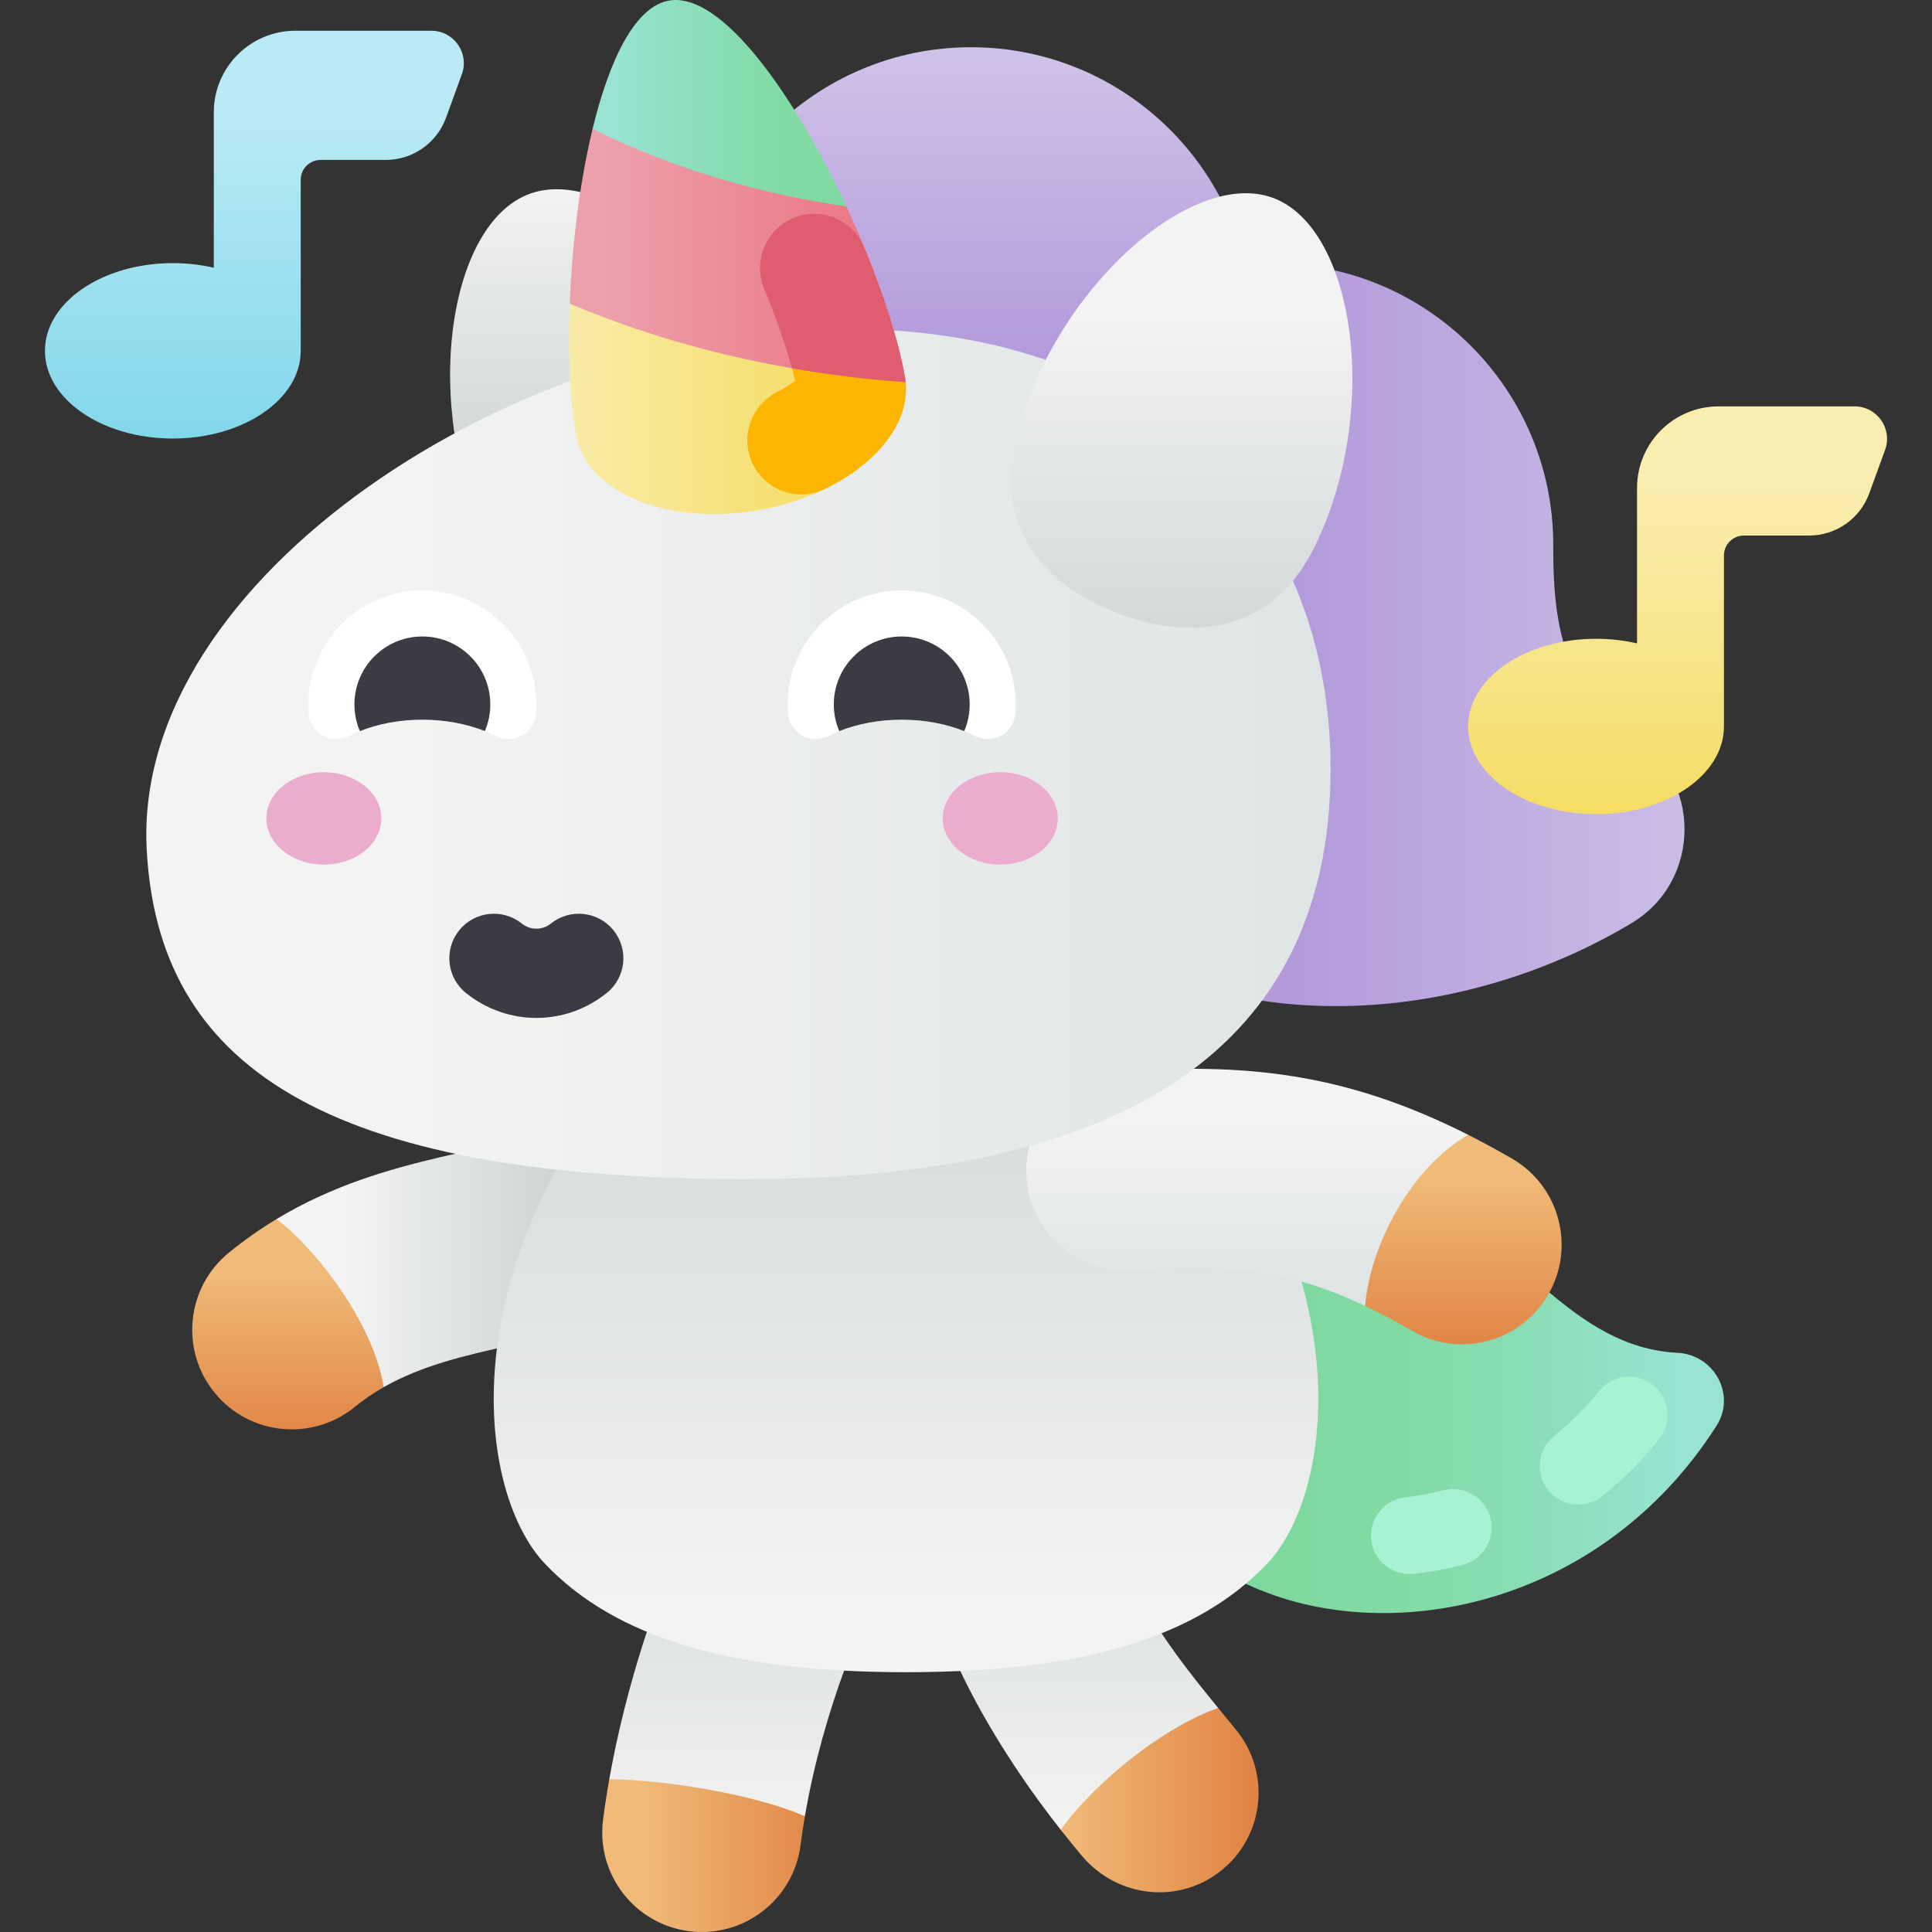 <svg id="Capa_1" enable-background="new 0 0 502 502" height="512" viewBox="0 0 502 502" width="512" xmlns="http://www.w3.org/2000/svg" xmlns:xlink="http://www.w3.org/1999/xlink"><rect x="0" y="0" width="502" height="502" fill="#333333" stroke="none"/><linearGradient id="lg1"><stop offset="0" stop-color="#7ed99e"/><stop offset=".253" stop-color="#81daa3"/><stop offset=".573" stop-color="#88ddb3"/><stop offset=".926" stop-color="#95e2cd"/><stop offset="1" stop-color="#98e3d3"/></linearGradient><linearGradient id="SVGID_1_" gradientTransform="matrix(-1 0 0 1 301.538 0)" gradientUnits="userSpaceOnUse" x1="-32.914" x2="-134.358" xlink:href="#lg1" y1="362.882" y2="362.882"/><linearGradient id="lg2"><stop offset="0" stop-color="#cdd4d4"/><stop offset="1" stop-color="#f3f3f3"/></linearGradient><linearGradient id="SVGID_2_" gradientUnits="userSpaceOnUse" x1="198.678" x2="198.678" xlink:href="#lg2" y1="368.65" y2="479.413"/><linearGradient id="SVGID_3_" gradientUnits="userSpaceOnUse" x1="276.773" x2="276.773" xlink:href="#lg2" y1="359.667" y2="478.182"/><linearGradient id="lg3"><stop offset="0" stop-color="#e08243"/><stop offset="1" stop-color="#f0bb78"/></linearGradient><linearGradient id="SVGID_4_" gradientUnits="userSpaceOnUse" x1="327.019" x2="275.609" xlink:href="#lg3" y1="467.744" y2="467.744"/><linearGradient id="SVGID_5_" gradientUnits="userSpaceOnUse" x1="144.569" x2="89.977" xlink:href="#lg2" y1="324.547" y2="324.547"/><linearGradient id="SVGID_6_" gradientUnits="userSpaceOnUse" x1="74.819" x2="74.819" xlink:href="#lg3" y1="375.856" y2="329.698"/><linearGradient id="lg4"><stop offset="0" stop-color="#b39bdb"/><stop offset="1" stop-color="#d0c3e8"/></linearGradient><linearGradient id="SVGID_7_" gradientTransform="matrix(-1 0 0 1 301.538 0)" gradientUnits="userSpaceOnUse" x1="-36.503" x2="-153.941" xlink:href="#lg4" y1="164.917" y2="164.917"/><linearGradient id="SVGID_8_" gradientTransform="matrix(-1 0 0 1 301.538 0)" gradientUnits="userSpaceOnUse" x1="49.238" x2="49.238" xlink:href="#lg4" y1="92.249" y2="11.219"/><linearGradient id="SVGID_9_" gradientTransform="matrix(-1 0 0 1 302 0)" gradientUnits="userSpaceOnUse" x1="140.691" x2="140.691" xlink:href="#lg2" y1="127.175" y2="46.107"/><linearGradient id="SVGID_10_" gradientTransform="matrix(-1 0 0 1 301.538 0)" gradientUnits="userSpaceOnUse" x1="66.127" x2="66.127" xlink:href="#lg2" y1="247.148" y2="416.748"/><linearGradient id="lg5"><stop offset="0" stop-color="#d9e0e0"/><stop offset="1" stop-color="#f3f3f3"/></linearGradient><linearGradient id="SVGID_11_" gradientUnits="userSpaceOnUse" x1="324.066" x2="324.066" xlink:href="#lg5" y1="348.542" y2="291.789"/><linearGradient id="SVGID_12_" gradientTransform="matrix(-1 0 0 1 301.538 0)" gradientUnits="userSpaceOnUse" x1="-114.994" x2="196.803" xlink:href="#lg5" y1="195.899" y2="195.899"/><linearGradient id="lg6"><stop offset="0" stop-color="#f4d952"/><stop offset="1" stop-color="#f9edaf"/></linearGradient><linearGradient id="SVGID_13_" gradientTransform="matrix(-1 0 0 1 302 0)" gradientUnits="userSpaceOnUse" x1="64.4" x2="164.446" xlink:href="#lg6" y1="105.045" y2="105.045"/><linearGradient id="SVGID_14_" gradientTransform="matrix(-1 0 0 1 301.538 0)" gradientUnits="userSpaceOnUse" x1="63.935" x2="143.84" y1="66.227" y2="66.227"><stop offset="0" stop-color="#ec6f80"/><stop offset="1" stop-color="#eca0aa"/></linearGradient><linearGradient id="SVGID_15_" gradientTransform="matrix(-1 0 0 1 301.538 0)" gradientUnits="userSpaceOnUse" x1="79.604" x2="141.238" xlink:href="#lg1" y1="26.819" y2="26.819"/><linearGradient id="SVGID_16_" gradientTransform="matrix(-1 0 0 1 302 0)" gradientUnits="userSpaceOnUse" x1="-5.031" x2="-5.031" xlink:href="#lg2" y1="178.432" y2="82.473"/><linearGradient id="SVGID_17_" gradientUnits="userSpaceOnUse" x1="435.902" x2="435.902" xlink:href="#lg6" y1="232.57" y2="126.995"/><linearGradient id="SVGID_18_" gradientUnits="userSpaceOnUse" x1="66.098" x2="66.098" y1="134.965" y2="29.389"><stop offset="0" stop-color="#74d2e8"/><stop offset="1" stop-color="#baeaf5"/></linearGradient><linearGradient id="SVGID_19_" gradientUnits="userSpaceOnUse" x1="380.239" x2="380.239" xlink:href="#lg3" y1="352.015" y2="305.449"/><linearGradient id="SVGID_20_" gradientUnits="userSpaceOnUse" x1="217.224" x2="166.243" xlink:href="#lg3" y1="482.144" y2="482.144"/><g><path d="m324.193 411.734c-27.594-12.867-39.532-45.667-26.665-73.261s45.667-39.532 73.261-26.665c23.78 11.089 37.604 38.299 65.076 39.694 9.562.486 15.297 10.929 10.137 18.993-30.46 47.603-86.29 57.802-121.809 41.239z" fill="url(#SVGID_1_)"/><g fill="#a7f2d2"><path d="m366.213 408.981c-5.061 0-9.402-3.827-9.936-8.971-.568-5.493 3.424-10.408 8.917-10.977 3.237-.335 6.562-.939 9.88-1.795 5.346-1.38 10.801 1.839 12.18 7.187s-1.839 10.801-7.188 12.18c-4.277 1.103-8.588 1.884-12.811 2.322-.35.036-.698.054-1.042.054z"/><path d="m410.069 390.934c-2.924 0-5.821-1.276-7.797-3.732-3.462-4.303-2.78-10.598 1.522-14.06 4.27-3.435 8.213-7.38 11.721-11.726 3.47-4.298 9.767-4.967 14.062-1.501 4.298 3.469 4.97 9.765 1.501 14.063-4.403 5.456-9.364 10.417-14.746 14.748-1.848 1.485-4.062 2.208-6.263 2.208z"/></g><path d="m234.814 378.035c-7.823-11.953-23.855-15.301-35.811-7.477-4.001 2.619-14.627 9.575-27.376 43.391-5.81 15.411-10.499 32.515-13.313 48.339 5.589 11.812 35.541 20.971 50.823 9.636 4.814-28.119 15.817-53.502 20.32-59.622 10.206-8.249 12.697-23.053 5.357-34.267z" fill="url(#SVGID_2_)"/><path d="m275.609 475.45c20.459-1.103 35.088-13.162 40.918-31.65-14.674-17.941-29.191-37.042-27.723-59.292.94-14.255-9.854-26.574-24.11-27.514-14.272-.949-26.576 9.855-27.515 24.109-2.485 37.674 24.747 76.96 38.43 94.347z" fill="url(#SVGID_3_)"/><path d="m316.527 443.8c-13.636 4.68-31.64 18.736-40.918 31.65 2.293 2.914 4.208 5.217 5.536 6.79 9.255 10.959 25.334 12.681 36.405 3.604 11.048-9.057 12.662-25.357 3.604-36.405-1.531-1.868-3.08-3.747-4.627-5.639z" fill="url(#SVGID_4_)"/><path d="m184.007 303.771c-5.944-12.991-21.293-18.706-34.285-12.762-19.402 8.877-49.081 8.373-77.879 25.755-2.641 18.301 12.814 37.151 27.851 43.671 19.922-11.368 45.362-10.398 71.551-22.379 12.992-5.943 18.705-21.293 12.762-34.285z" fill="url(#SVGID_5_)"/><path d="m71.843 316.764c-4.16 2.511-8.302 5.393-12.392 8.733-11.066 9.037-12.71 25.333-3.673 36.398 9.036 11.064 25.33 12.711 36.398 3.673 2.403-1.963 4.916-3.648 7.518-5.133-2.698-16.879-17.808-36.105-27.851-43.671z" fill="url(#SVGID_6_)"/><path d="m257.293 142.838c-.127-40.31 32.819-74.415 73.129-74.425 40.407-.009 73.167 32.744 73.167 73.149 0 12.644.124 37.733 20.09 49.388 18.583 10.848 18.709 37.85.255 48.915-40.092 24.039-98.564 32.676-145.75 1.051 0 0-20.658-23.631-20.891-98.078z" fill="url(#SVGID_7_)"/><circle cx="252.3" cy="85.424" fill="url(#SVGID_8_)" r="73.149"/><path d="m137.658 50.347c21.419-7.796 57.213 24.363 66.634 62.408 5.479 22.125-5.811 38.06-27.23 45.855-21.419 7.796-40.31 2.846-50.334-17.624-17.237-35.2-10.489-82.843 10.93-90.639z" fill="url(#SVGID_9_)"/><path d="m180.991 256.57c-66.592 64.665-57.884 130.25-39.443 149.689s48.662 28.237 93.863 28.237 75.423-8.799 93.863-28.237c18.441-19.439 27.149-85.024-39.443-149.689z" fill="url(#SVGID_10_)"/><path d="m354.711 339.33c15.435-11.681 25.529-25.826 26.767-44.47-32.521-16.449-58.529-18.606-90.677-16.459-14.255.952-25.039 13.281-24.086 27.535.953 14.255 13.29 25.037 27.535 24.086 23.777-1.587 39.719-.536 60.461 9.308z" fill="url(#SVGID_11_)"/><path d="m38.116 220.671c2.907 55.557 44.964 85.703 155.963 85.703s151.654-43.561 151.654-106.674-42.835-114.276-126.591-114.276-184.745 64.181-181.026 135.247z" fill="url(#SVGID_12_)"/><g><path d="m235.318 99.295c1.464 14.504-15.227 29.205-38.146 33.246-23.601 4.161-44.865-4.555-47.494-19.469-1.599-9.071-2.132-21.212-1.638-34.174 31.111-5.912 55.555-1.472 87.278 20.397z" fill="url(#SVGID_13_)"/><path d="m202.217 101.667c1.909-.942 3.378-1.918 4.39-2.751-.246-1.036-.531-2.125-.835-3.235 9.751-.865 17.556-.663 29.544 3.613 1.064 10.54-7.455 21.183-20.988 27.764-8.365 4.068-18.304-1.027-19.919-10.188l-.016-.092c-1.098-6.223 2.156-12.312 7.824-15.111z" fill="#fcb500"/><path d="m153.97 33.503c22.625-1.551 44.736 1.639 65.921 20.134 7.433 15.958 13.137 32.366 15.253 44.365.076.431.132.861.175 1.293-26.344-1.89-56.706-7.499-87.279-20.396.578-15.213 2.575-31.551 5.93-45.396z" fill="url(#SVGID_14_)"/><path d="m206.346 56.554c7.148-2.838 15.262.588 18.2 7.696 5.123 12.395 8.95 24.409 10.597 33.753.076.43.13.862.173 1.293-9.393-.674-19.302-1.833-29.544-3.614-1.673-6.12-4.181-13.278-7.224-20.649-2.999-7.264.494-15.579 7.798-18.479z" fill="#e05d6f"/><path d="m153.97 33.503c4.364-18.01 11.024-31.794 19.858-33.352 13.756-2.426 32.703 24.805 46.063 53.486-20.875-3.046-43.594-9.091-65.921-20.134z" fill="url(#SVGID_15_)"/></g><path d="m330.682 51.382c-21.419-7.796-57.213 24.363-66.634 62.408-5.479 22.125 5.811 38.06 27.229 45.855s40.31 2.846 50.334-17.625c17.238-35.199 10.489-82.842-10.929-90.638z" fill="url(#SVGID_16_)"/><g><ellipse cx="84.138" cy="212.649" fill="#eaadcd" rx="14.936" ry="12.003"/><ellipse cx="259.91" cy="212.649" fill="#eaadcd" rx="14.936" ry="12.003"/><path d="m109.745 186.997c7.183 0 13.813 1.589 19.159 4.273 4.544 2.281 9.962-.801 10.365-5.87.113-1.423.126-2.875.029-4.348-.991-15.146-13.602-27.24-28.775-27.629-16.713-.428-30.396 12.992-30.396 29.608 0 .843.035 1.678.105 2.503.422 5.01 5.857 7.995 10.349 5.738 5.348-2.685 11.979-4.275 19.164-4.275z" fill="#fff"/><path d="m139.363 264.493c-6.447 0-12.894-2.155-18.274-6.465-4.989-3.997-5.794-11.282-1.797-16.271 3.997-4.99 11.282-5.793 16.271-1.797 2.237 1.792 5.361 1.792 7.598 0 4.988-3.997 12.273-3.193 16.271 1.797 3.997 4.989 3.193 12.274-1.797 16.271-5.378 4.31-11.825 6.465-18.272 6.465z" fill="#3b3b44"/><path d="m109.745 186.997c5.926 0 11.473 1.082 16.237 2.967.911-2.129 1.415-4.47 1.415-6.933 0-9.749-7.903-17.652-17.652-17.652s-17.652 7.903-17.652 17.652c0 2.463.504 4.803 1.415 6.933 4.764-1.885 10.312-2.967 16.237-2.967z" fill="#3b3b44"/><path d="m234.303 186.997c7.183 0 13.813 1.589 19.159 4.273 4.544 2.281 9.962-.801 10.365-5.87.113-1.423.125-2.875.029-4.348-.991-15.146-13.602-27.24-28.775-27.629-16.713-.428-30.396 12.992-30.396 29.608 0 .843.035 1.678.105 2.503.422 5.01 5.856 7.995 10.349 5.738 5.347-2.685 11.979-4.275 19.164-4.275z" fill="#fff"/><path d="m234.303 186.997c5.926 0 11.473 1.082 16.237 2.967.911-2.129 1.415-4.47 1.415-6.933 0-9.749-7.903-17.652-17.652-17.652s-17.652 7.903-17.652 17.652c0 2.463.504 4.803 1.415 6.933 4.763-1.885 10.311-2.967 16.237-2.967z" fill="#3b3b44"/></g><path d="m481.888 105.593h-35.332c-11.707 0-21.198 9.491-21.198 21.198v40.387c-3.344-.775-6.921-1.202-10.646-1.202-18.353 0-33.23 10.202-33.23 22.788s14.878 22.788 33.23 22.788c18.353 0 33.23-10.203 33.23-22.788v-44.444c0-2.851 2.311-5.162 5.163-5.162h16.94c7.003 0 13.258-4.38 15.653-10.961l4.111-11.294c2-5.496-2.071-11.31-7.921-11.31z" fill="url(#SVGID_17_)"/><path d="m112.084 7.988h-35.332c-11.708 0-21.198 9.491-21.198 21.198v40.387c-3.344-.775-6.921-1.202-10.647-1.202-18.353 0-33.23 10.202-33.23 22.788s14.878 22.788 33.23 22.788c18.353 0 33.231-10.203 33.231-22.788v-44.443c0-2.851 2.311-5.162 5.163-5.162h16.94c7.003 0 13.258-4.38 15.653-10.961l4.111-11.294c2-5.497-2.071-11.311-7.921-11.311z" fill="url(#SVGID_18_)"/><path d="m392.886 301.058c-3.902-2.266-7.696-4.32-11.409-6.198-15.183 8.828-25.522 29.03-26.767 44.47 3.87 1.837 7.907 3.979 12.194 6.469 12.336 7.164 28.176 2.994 35.361-9.38 7.175-12.355 2.976-28.186-9.379-35.361z" fill="url(#SVGID_19_)"/><path d="m156.692 472.861c-1.805 14.172 8.221 27.124 22.393 28.929 14.154 1.805 27.123-8.208 28.929-22.393.319-2.505.7-4.998 1.123-7.472-12.844-5.66-36.482-9.495-50.823-9.636-.64 3.601-1.185 7.138-1.622 10.572z" fill="url(#SVGID_20_)"/></g></svg>
